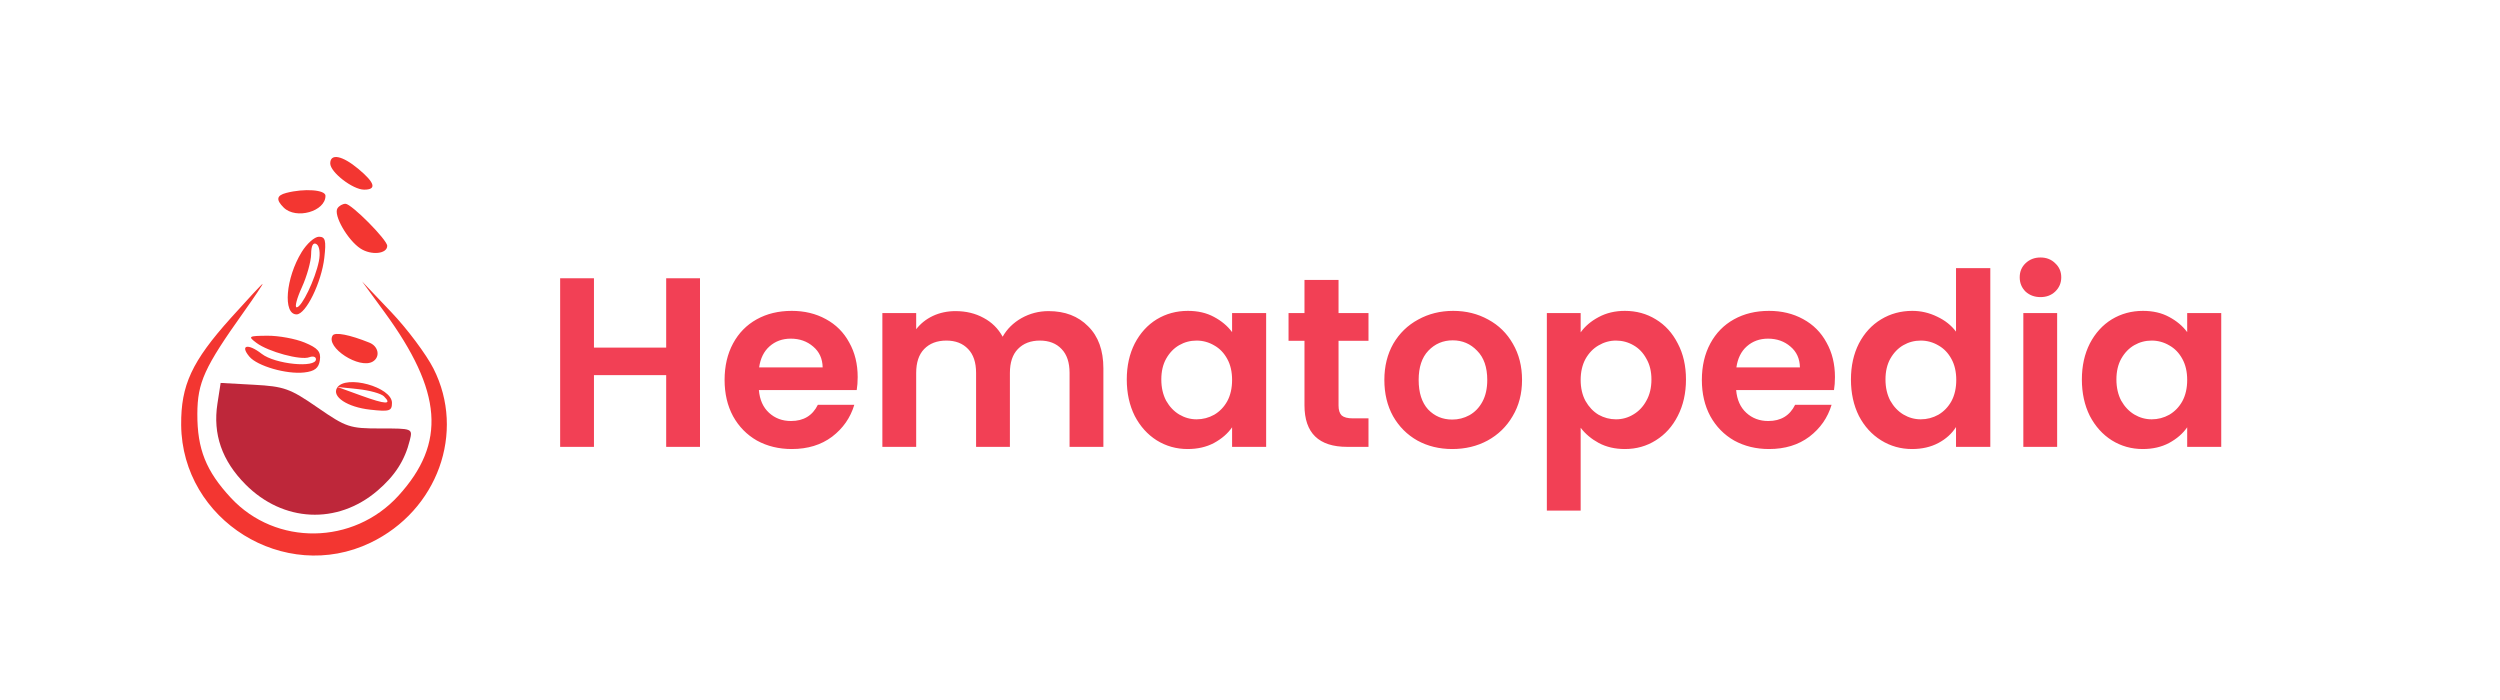 <svg width="207" height="58" viewBox="0 0 207 58" fill="none" xmlns="http://www.w3.org/2000/svg">
<path d="M57.96 23.04V37H55.16V31.06H49.18V37H46.38V23.04H49.18V28.78H55.16V23.04H57.96ZM71.016 31.22C71.016 31.62 70.989 31.98 70.936 32.3H62.836C62.903 33.1 63.183 33.727 63.676 34.18C64.169 34.633 64.776 34.86 65.496 34.86C66.536 34.86 67.276 34.413 67.716 33.52H70.736C70.416 34.587 69.803 35.467 68.896 36.16C67.989 36.84 66.876 37.18 65.556 37.18C64.489 37.18 63.529 36.947 62.676 36.48C61.836 36 61.176 35.327 60.696 34.46C60.229 33.593 59.996 32.593 59.996 31.46C59.996 30.313 60.229 29.307 60.696 28.44C61.163 27.573 61.816 26.907 62.656 26.44C63.496 25.973 64.463 25.74 65.556 25.74C66.609 25.74 67.549 25.967 68.376 26.42C69.216 26.873 69.863 27.52 70.316 28.36C70.783 29.187 71.016 30.14 71.016 31.22ZM68.116 30.42C68.103 29.7 67.843 29.127 67.336 28.7C66.829 28.26 66.209 28.04 65.476 28.04C64.783 28.04 64.196 28.253 63.716 28.68C63.249 29.093 62.963 29.673 62.856 30.42H68.116ZM86.82 25.76C88.18 25.76 89.273 26.18 90.1 27.02C90.94 27.847 91.36 29.007 91.36 30.5V37H88.56V30.88C88.56 30.013 88.34 29.353 87.9 28.9C87.46 28.433 86.86 28.2 86.1 28.2C85.34 28.2 84.733 28.433 84.28 28.9C83.84 29.353 83.62 30.013 83.62 30.88V37H80.82V30.88C80.82 30.013 80.6 29.353 80.16 28.9C79.72 28.433 79.12 28.2 78.36 28.2C77.586 28.2 76.973 28.433 76.52 28.9C76.08 29.353 75.86 30.013 75.86 30.88V37H73.06V25.92H75.86V27.26C76.22 26.793 76.68 26.427 77.24 26.16C77.813 25.893 78.44 25.76 79.12 25.76C79.986 25.76 80.76 25.947 81.44 26.32C82.12 26.68 82.646 27.2 83.02 27.88C83.38 27.24 83.9 26.727 84.58 26.34C85.273 25.953 86.02 25.76 86.82 25.76ZM93.297 31.42C93.297 30.3 93.517 29.307 93.957 28.44C94.41 27.573 95.017 26.907 95.777 26.44C96.55 25.973 97.41 25.74 98.357 25.74C99.183 25.74 99.903 25.907 100.517 26.24C101.143 26.573 101.643 26.993 102.017 27.5V25.92H104.837V37H102.017V35.38C101.657 35.9 101.157 36.333 100.517 36.68C99.89 37.013 99.163 37.18 98.337 37.18C97.403 37.18 96.55 36.94 95.777 36.46C95.017 35.98 94.41 35.307 93.957 34.44C93.517 33.56 93.297 32.553 93.297 31.42ZM102.017 31.46C102.017 30.78 101.883 30.2 101.617 29.72C101.35 29.227 100.99 28.853 100.537 28.6C100.083 28.333 99.597 28.2 99.077 28.2C98.557 28.2 98.077 28.327 97.637 28.58C97.197 28.833 96.837 29.207 96.557 29.7C96.29 30.18 96.157 30.753 96.157 31.42C96.157 32.087 96.29 32.673 96.557 33.18C96.837 33.673 97.197 34.053 97.637 34.32C98.09 34.587 98.57 34.72 99.077 34.72C99.597 34.72 100.083 34.593 100.537 34.34C100.99 34.073 101.35 33.7 101.617 33.22C101.883 32.727 102.017 32.14 102.017 31.46ZM110.831 28.22V33.58C110.831 33.953 110.918 34.227 111.091 34.4C111.278 34.56 111.585 34.64 112.011 34.64H113.311V37H111.551C109.191 37 108.011 35.853 108.011 33.56V28.22H106.691V25.92H108.011V23.18H110.831V25.92H113.311V28.22H110.831ZM120.245 37.18C119.179 37.18 118.219 36.947 117.365 36.48C116.512 36 115.839 35.327 115.345 34.46C114.865 33.593 114.625 32.593 114.625 31.46C114.625 30.327 114.872 29.327 115.365 28.46C115.872 27.593 116.559 26.927 117.425 26.46C118.292 25.98 119.259 25.74 120.325 25.74C121.392 25.74 122.359 25.98 123.225 26.46C124.092 26.927 124.772 27.593 125.265 28.46C125.772 29.327 126.025 30.327 126.025 31.46C126.025 32.593 125.765 33.593 125.245 34.46C124.739 35.327 124.045 36 123.165 36.48C122.299 36.947 121.325 37.18 120.245 37.18ZM120.245 34.74C120.752 34.74 121.225 34.62 121.665 34.38C122.119 34.127 122.479 33.753 122.745 33.26C123.012 32.767 123.145 32.167 123.145 31.46C123.145 30.407 122.865 29.6 122.305 29.04C121.759 28.467 121.085 28.18 120.285 28.18C119.485 28.18 118.812 28.467 118.265 29.04C117.732 29.6 117.465 30.407 117.465 31.46C117.465 32.513 117.725 33.327 118.245 33.9C118.779 34.46 119.445 34.74 120.245 34.74ZM130.879 27.52C131.239 27.013 131.733 26.593 132.359 26.26C132.999 25.913 133.726 25.74 134.539 25.74C135.486 25.74 136.339 25.973 137.099 26.44C137.873 26.907 138.479 27.573 138.919 28.44C139.373 29.293 139.599 30.287 139.599 31.42C139.599 32.553 139.373 33.56 138.919 34.44C138.479 35.307 137.873 35.98 137.099 36.46C136.339 36.94 135.486 37.18 134.539 37.18C133.726 37.18 133.006 37.013 132.379 36.68C131.766 36.347 131.266 35.927 130.879 35.42V42.28H128.079V25.92H130.879V27.52ZM136.739 31.42C136.739 30.753 136.599 30.18 136.319 29.7C136.053 29.207 135.693 28.833 135.239 28.58C134.799 28.327 134.319 28.2 133.799 28.2C133.293 28.2 132.813 28.333 132.359 28.6C131.919 28.853 131.559 29.227 131.279 29.72C131.013 30.213 130.879 30.793 130.879 31.46C130.879 32.127 131.013 32.707 131.279 33.2C131.559 33.693 131.919 34.073 132.359 34.34C132.813 34.593 133.293 34.72 133.799 34.72C134.319 34.72 134.799 34.587 135.239 34.32C135.693 34.053 136.053 33.673 136.319 33.18C136.599 32.687 136.739 32.1 136.739 31.42ZM151.934 31.22C151.934 31.62 151.907 31.98 151.854 32.3H143.754C143.821 33.1 144.101 33.727 144.594 34.18C145.087 34.633 145.694 34.86 146.414 34.86C147.454 34.86 148.194 34.413 148.634 33.52H151.654C151.334 34.587 150.721 35.467 149.814 36.16C148.907 36.84 147.794 37.18 146.474 37.18C145.407 37.18 144.447 36.947 143.594 36.48C142.754 36 142.094 35.327 141.614 34.46C141.147 33.593 140.914 32.593 140.914 31.46C140.914 30.313 141.147 29.307 141.614 28.44C142.081 27.573 142.734 26.907 143.574 26.44C144.414 25.973 145.381 25.74 146.474 25.74C147.527 25.74 148.467 25.967 149.294 26.42C150.134 26.873 150.781 27.52 151.234 28.36C151.701 29.187 151.934 30.14 151.934 31.22ZM149.034 30.42C149.021 29.7 148.761 29.127 148.254 28.7C147.747 28.26 147.127 28.04 146.394 28.04C145.701 28.04 145.114 28.253 144.634 28.68C144.167 29.093 143.881 29.673 143.774 30.42H149.034ZM153.258 31.42C153.258 30.3 153.478 29.307 153.918 28.44C154.371 27.573 154.984 26.907 155.758 26.44C156.531 25.973 157.391 25.74 158.338 25.74C159.058 25.74 159.744 25.9 160.398 26.22C161.051 26.527 161.571 26.94 161.958 27.46V22.2H164.798V37H161.958V35.36C161.611 35.907 161.124 36.347 160.498 36.68C159.871 37.013 159.144 37.18 158.318 37.18C157.384 37.18 156.531 36.94 155.758 36.46C154.984 35.98 154.371 35.307 153.918 34.44C153.478 33.56 153.258 32.553 153.258 31.42ZM161.978 31.46C161.978 30.78 161.844 30.2 161.578 29.72C161.311 29.227 160.951 28.853 160.498 28.6C160.044 28.333 159.558 28.2 159.038 28.2C158.518 28.2 158.038 28.327 157.598 28.58C157.158 28.833 156.798 29.207 156.518 29.7C156.251 30.18 156.118 30.753 156.118 31.42C156.118 32.087 156.251 32.673 156.518 33.18C156.798 33.673 157.158 34.053 157.598 34.32C158.051 34.587 158.531 34.72 159.038 34.72C159.558 34.72 160.044 34.593 160.498 34.34C160.951 34.073 161.311 33.7 161.578 33.22C161.844 32.727 161.978 32.14 161.978 31.46ZM168.952 24.6C168.459 24.6 168.046 24.447 167.712 24.14C167.392 23.82 167.232 23.427 167.232 22.96C167.232 22.493 167.392 22.107 167.712 21.8C168.046 21.48 168.459 21.32 168.952 21.32C169.446 21.32 169.852 21.48 170.172 21.8C170.506 22.107 170.672 22.493 170.672 22.96C170.672 23.427 170.506 23.82 170.172 24.14C169.852 24.447 169.446 24.6 168.952 24.6ZM170.332 25.92V37H167.532V25.92H170.332ZM172.379 31.42C172.379 30.3 172.599 29.307 173.039 28.44C173.492 27.573 174.099 26.907 174.859 26.44C175.632 25.973 176.492 25.74 177.439 25.74C178.265 25.74 178.985 25.907 179.599 26.24C180.225 26.573 180.725 26.993 181.099 27.5V25.92H183.919V37H181.099V35.38C180.739 35.9 180.239 36.333 179.599 36.68C178.972 37.013 178.245 37.18 177.419 37.18C176.485 37.18 175.632 36.94 174.859 36.46C174.099 35.98 173.492 35.307 173.039 34.44C172.599 33.56 172.379 32.553 172.379 31.42ZM181.099 31.46C181.099 30.78 180.965 30.2 180.699 29.72C180.432 29.227 180.072 28.853 179.619 28.6C179.165 28.333 178.679 28.2 178.159 28.2C177.639 28.2 177.159 28.327 176.719 28.58C176.279 28.833 175.919 29.207 175.639 29.7C175.372 30.18 175.239 30.753 175.239 31.42C175.239 32.087 175.372 32.673 175.639 33.18C175.919 33.673 176.279 34.053 176.719 34.32C177.172 34.587 177.652 34.72 178.159 34.72C178.679 34.72 179.165 34.593 179.619 34.34C180.072 34.073 180.432 33.7 180.699 33.22C180.965 32.727 181.099 32.14 181.099 31.46Z" fill="#F24055"/>
<path fill-rule="evenodd" clip-rule="evenodd" d="M27.343 13.532C27.343 14.259 29.21 15.704 30.149 15.704C31.21 15.704 31.052 15.136 29.672 13.985C28.335 12.87 27.343 12.677 27.343 13.532ZM23.705 15.973C22.898 16.182 22.835 16.537 23.489 17.185C24.508 18.195 26.95 17.508 26.95 16.211C26.95 15.712 25.208 15.584 23.705 15.973ZM27.94 17.252C27.593 17.808 28.79 19.892 29.852 20.581C30.745 21.161 32.062 21.026 32.062 20.356C32.062 19.857 29.102 16.873 28.607 16.873C28.37 16.873 28.07 17.044 27.94 17.252ZM24.979 20.868C23.653 23.022 23.407 26.032 24.557 26.032C25.327 26.032 26.622 23.384 26.855 21.332C27.017 19.907 26.938 19.602 26.405 19.602C26.049 19.602 25.407 20.172 24.979 20.868ZM26.403 21.628C26.099 23.132 24.985 25.447 24.564 25.447C24.384 25.447 24.577 24.702 24.994 23.791C25.411 22.88 25.756 21.642 25.761 21.04C25.767 20.344 25.927 20.042 26.203 20.21C26.453 20.363 26.537 20.962 26.403 21.628ZM19.123 26.319C15.884 29.927 14.972 31.891 15.001 35.191C15.071 43.085 23.547 48.358 30.672 44.94C36.228 42.275 38.571 35.796 35.889 30.514C35.291 29.335 33.716 27.23 32.39 25.837L29.98 23.304L31.831 25.837C36.642 32.418 36.966 36.684 32.988 41.048C29.261 45.136 22.836 45.22 19.124 41.229C17.057 39.006 16.329 37.187 16.34 34.266C16.351 31.667 16.917 30.422 20.169 25.852C21.09 24.558 21.797 23.502 21.742 23.507C21.686 23.511 20.508 24.777 19.123 26.319ZM27.543 27.779C26.93 28.764 29.777 30.606 30.874 29.934C31.504 29.548 31.344 28.676 30.587 28.372C28.956 27.715 27.733 27.476 27.543 27.779ZM21.235 28.391C22.217 29.126 24.893 29.852 25.614 29.578C25.916 29.463 26.163 29.539 26.163 29.747C26.163 30.494 22.771 30.156 21.673 29.3C20.531 28.41 19.84 28.564 20.648 29.528C21.302 30.308 23.715 31.006 25.187 30.841C26.056 30.743 26.392 30.48 26.486 29.824C26.586 29.126 26.318 28.817 25.221 28.362C24.455 28.045 23.071 27.791 22.145 27.798C20.568 27.81 20.51 27.847 21.235 28.391ZM27.91 32.11C27.451 32.845 28.759 33.71 30.645 33.92C32.253 34.1 32.455 34.037 32.455 33.355C32.455 32.045 28.608 30.991 27.91 32.11ZM31.788 32.815C32.495 33.516 31.949 33.498 29.899 32.754L27.933 32.04L29.652 32.22C30.597 32.32 31.558 32.587 31.788 32.815Z" fill="#F33631"/>
<path d="M20.326 40.109C18.376 38.144 17.613 35.95 18.003 33.426L18.269 31.707L21.026 31.858C23.532 31.996 24.01 32.166 26.294 33.744C28.671 35.384 28.953 35.479 31.49 35.477C34.151 35.475 34.172 35.483 33.934 36.448C33.524 38.114 32.702 39.394 31.239 40.641C27.925 43.465 23.439 43.246 20.326 40.109Z" fill="#BE273A"/>
</svg>
